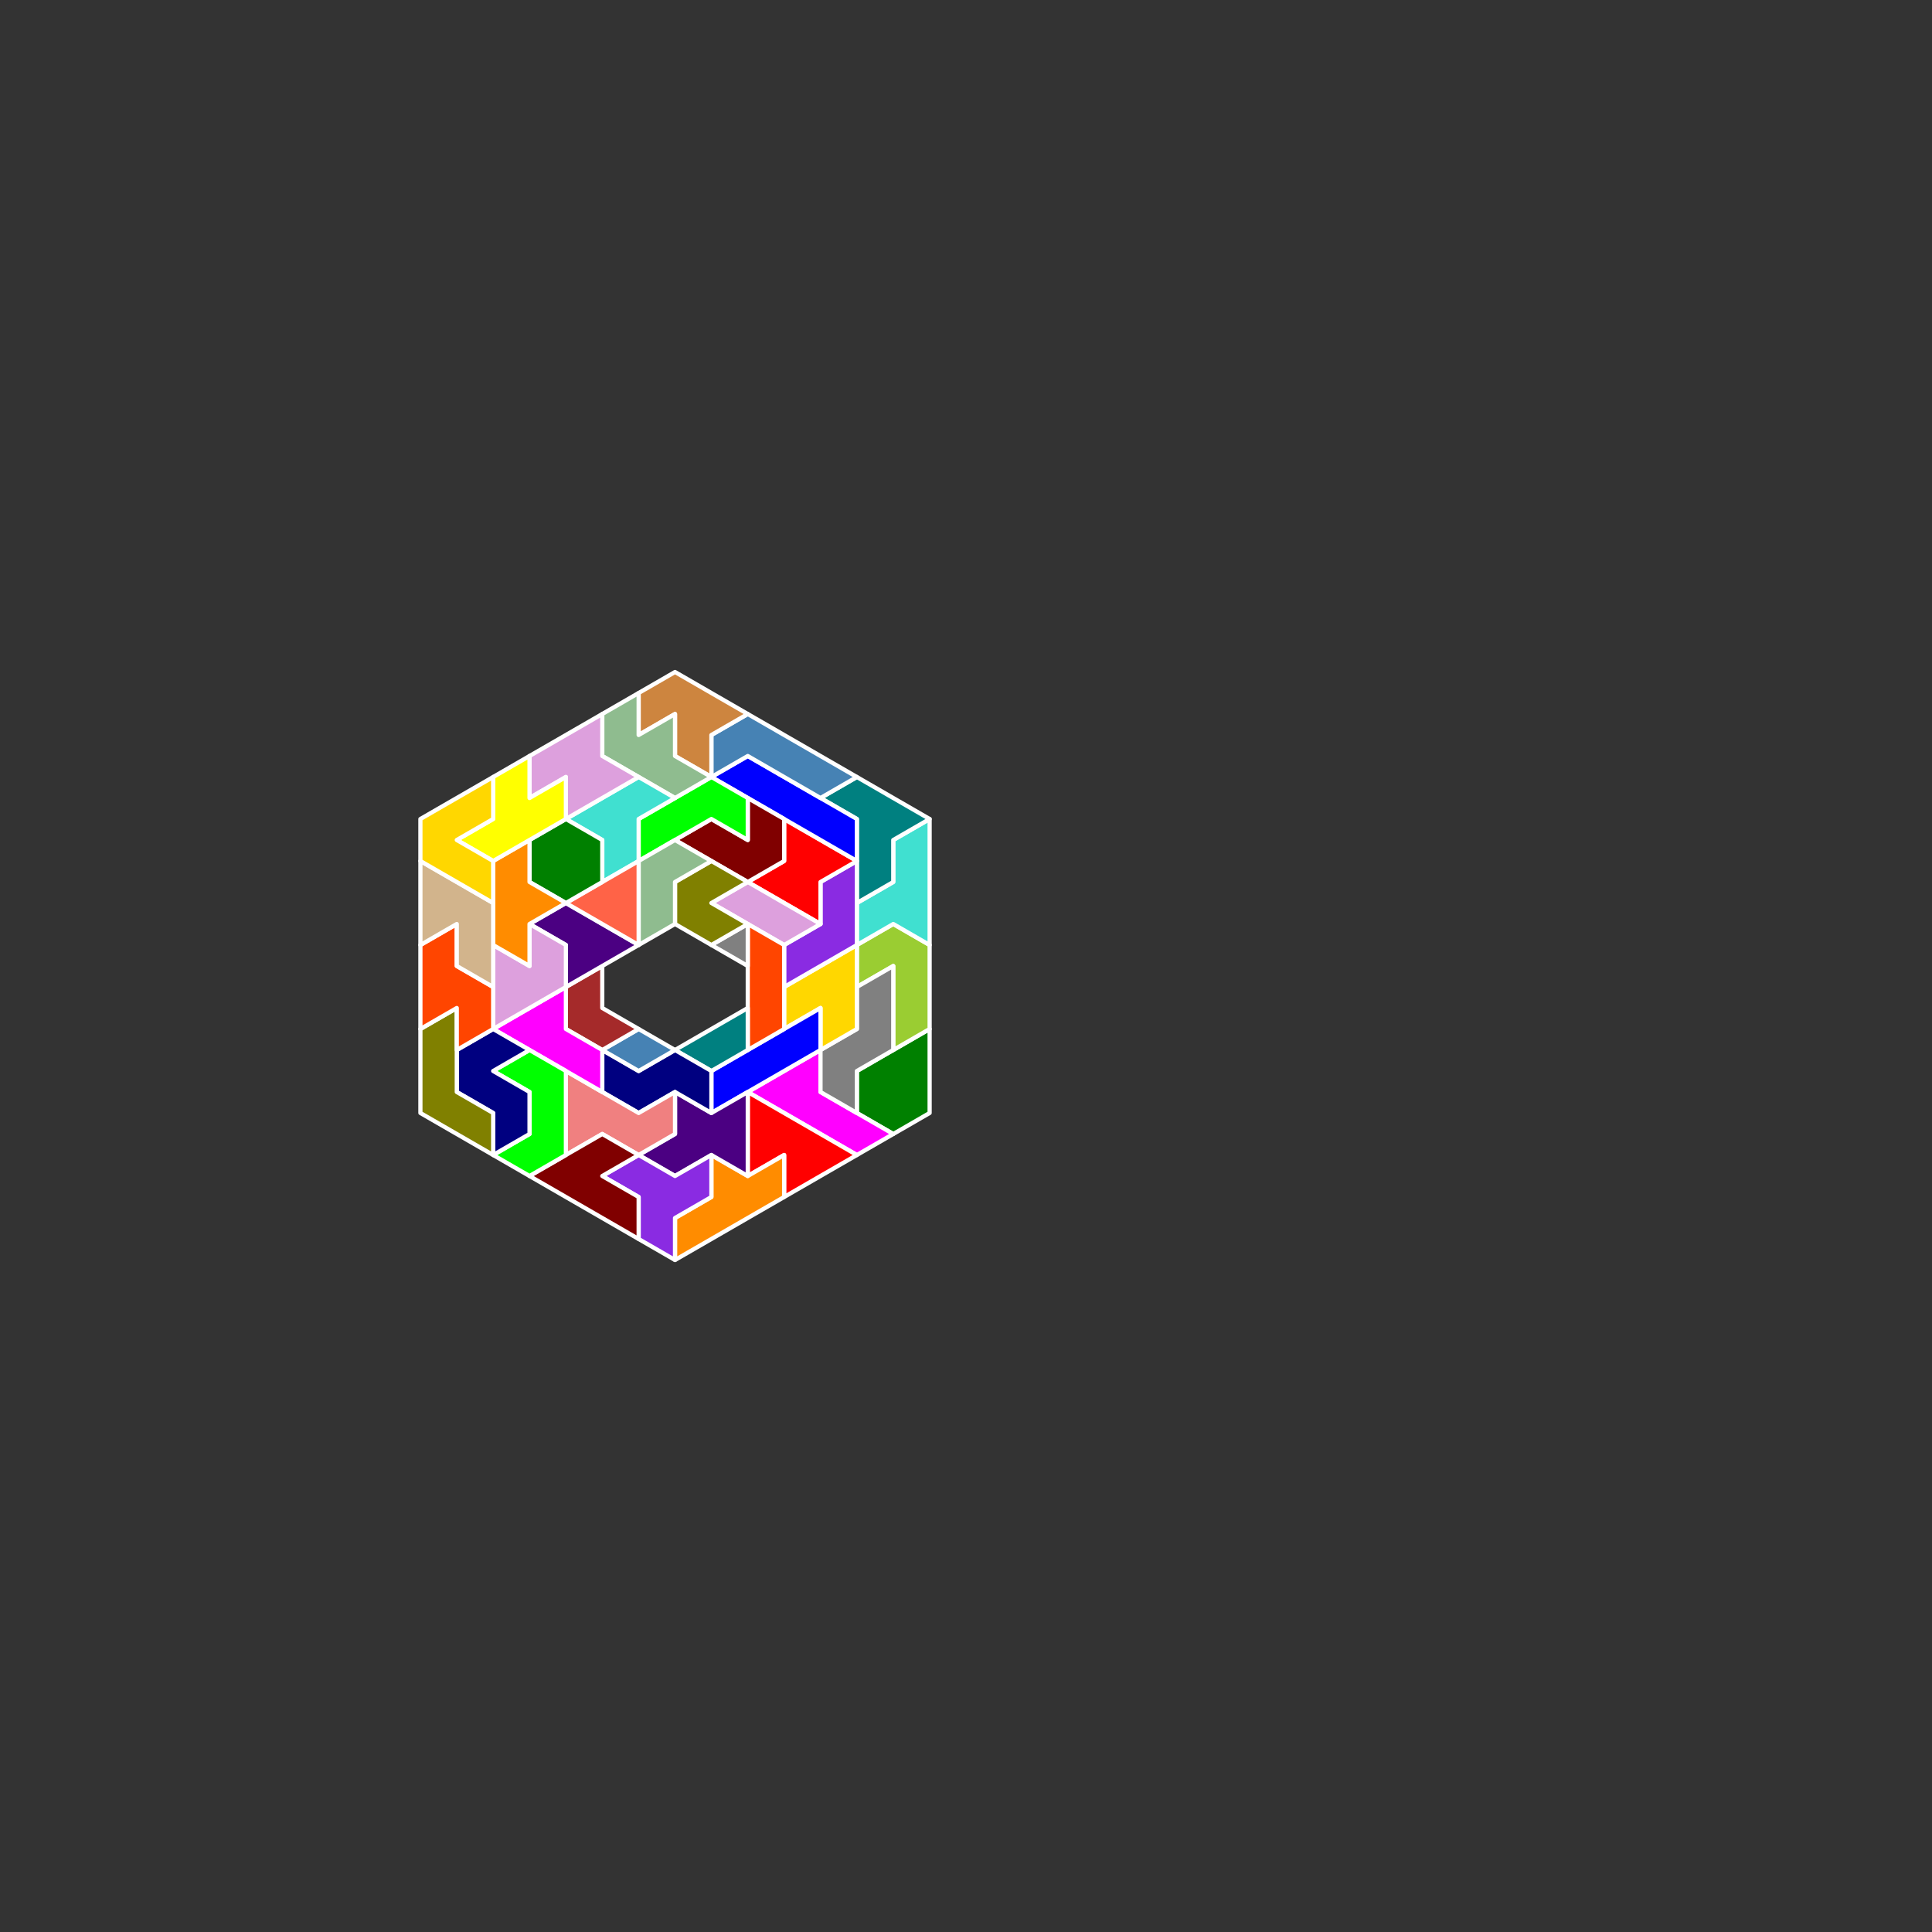 <?xml version="1.0" encoding="UTF-8" standalone="no"?>
<!-- Created by Polyform Puzzler (http://puzzler.sourceforge.net/) -->

<svg
   xmlns:dc="http://purl.org/dc/elements/1.1/"
   xmlns:cc="http://creativecommons.org/ns#"
   xmlns:rdf="http://www.w3.org/1999/02/22-rdf-syntax-ns#"
   xmlns:svg="http://www.w3.org/2000/svg"
   xmlns="http://www.w3.org/2000/svg"
   xmlns:sodipodi="http://sodipodi.sourceforge.net/DTD/sodipodi-0.dtd"
   xmlns:inkscape="http://www.inkscape.org/namespaces/inkscape"
   width="460.000"
   height="460.000"
   viewBox="0 0 460.000 460.000"
   version="1.1"
   id="svg188"
   sodipodi:docname="polyiamonds-1234567-iamond-ring.svg"
   inkscape:version="0.92.3 (unknown)">
  <rect x="0" y="0" width="460.000" height="460.000" fill="#333333" stroke="none"/>
  <defs
     id="defs192" />
  <sodipodi:namedview
     pagecolor="#ffffff"
     bordercolor="#666666"
     borderopacity="1"
     objecttolerance="10"
     gridtolerance="10"
     guidetolerance="10"
     inkscape:pageopacity="0"
     inkscape:pageshadow="2"
     inkscape:window-width="1920"
     inkscape:window-height="1056"
     id="namedview190"
     showgrid="false"
     inkscape:zoom="0.51304348"
     inkscape:cx="230"
     inkscape:cy="230"
     inkscape:window-x="0"
     inkscape:window-y="24"
     inkscape:window-maximized="1"
     inkscape:current-layer="svg188" />
  <g
     transform="rotate(-90,218.218,126.782)"
     id="g186">
    <polygon
       points="100,129.904 90,112.583 80,112.583 75,121.244 80,129.904 "
       id="polygon4"
       style="fill:#008000;stroke:#ffffff;stroke-width:1;stroke-linejoin:round">
      <desc
         id="desc2">D7</desc>
    </polygon>
    <polygon
       points="120,129.904 125,121.244 120,112.583 110,112.583 115,121.244 95,121.244 100,129.904 "
       id="polygon8"
       style="fill:#9acd32;stroke:#ffffff;stroke-width:1;stroke-linejoin:round">
      <desc
         id="desc6">J7</desc>
    </polygon>
    <polygon
       points="145,121.244 135,121.244 130,112.583 120,112.583 125,121.244 120,129.904 150,129.904 "
       id="polygon12"
       style="fill:#40e0d0;stroke:#ffffff;stroke-width:1;stroke-linejoin:round">
      <desc
         id="desc10">H7</desc>
    </polygon>
    <polygon
       points="160,112.583 155,103.923 150,112.583 130,112.583 135,121.244 145,121.244 150,129.904 "
       id="polygon16"
       style="fill:#008080;stroke:#ffffff;stroke-width:1;stroke-linejoin:round">
      <desc
         id="desc14">T7</desc>
    </polygon>
    <polygon
       points="85,103.923 95,103.923 85,86.603 70,112.583 75,121.244 "
       id="polygon20"
       style="fill:#ff00ff;stroke:#ffffff;stroke-width:1;stroke-linejoin:round">
      <desc
         id="desc18">P7</desc>
    </polygon>
    <polygon
       points="115,121.244 110,112.583 100,112.583 95,103.923 85,103.923 80,112.583 90,112.583 95,121.244 "
       id="polygon24"
       style="fill:#808080;stroke:#ffffff;stroke-width:1;stroke-linejoin:round">
      <desc
         id="desc22">N7</desc>
    </polygon>
    <polygon
       points="85,86.603 65,86.603 70,95.263 60,95.263 65,103.923 70,112.583 "
       id="polygon28"
       style="fill:#ff0000;stroke:#ffffff;stroke-width:1;stroke-linejoin:round">
      <desc
         id="desc26">M7</desc>
    </polygon>
    <polygon
       points="120,112.583 110,95.263 100,95.263 105,103.923 95,103.923 100,112.583 "
       id="polygon32"
       style="fill:#ffd700;stroke:#ffffff;stroke-width:1;stroke-linejoin:round">
      <desc
         id="desc30">V6</desc>
    </polygon>
    <polygon
       points="140,112.583 135,103.923 125,103.923 120,95.263 110,95.263 115,103.923 120,112.583 "
       id="polygon36"
       style="fill:#8a2be2;stroke:#ffffff;stroke-width:1;stroke-linejoin:round">
      <desc
         id="desc34">C6</desc>
    </polygon>
    <polygon
       points="150,95.263 140,95.263 135,86.603 125,103.923 135,103.923 140,112.583 "
       id="polygon40"
       style="fill:#ff0000;stroke:#ffffff;stroke-width:1;stroke-linejoin:round">
      <desc
         id="desc38">X6</desc>
    </polygon>
    <polygon
       points="165,86.603 160,77.942 140,112.583 150,112.583 "
       id="polygon44"
       style="fill:#0000ff;stroke:#ffffff;stroke-width:1;stroke-linejoin:round">
      <desc
         id="desc42">I7</desc>
    </polygon>
    <polygon
       points="175,86.603 170,77.942 160,77.942 165,86.603 155,103.923 160,112.583 "
       id="polygon48"
       style="fill:#4682b4;stroke:#ffffff;stroke-width:1;stroke-linejoin:round">
      <desc
         id="desc46">L7</desc>
    </polygon>
    <polygon
       points="105,103.923 90,77.942 80,77.942 90,95.263 95,103.923 "
       id="polygon52"
       style="fill:#0000ff;stroke:#ffffff;stroke-width:1;stroke-linejoin:round">
      <desc
         id="desc50">I6</desc>
    </polygon>
    <polygon
       points="135,86.603 130,77.942 120,95.263 125,103.923 "
       id="polygon56"
       style="fill:#dda0dd;stroke:#ffffff;stroke-width:1;stroke-linejoin:round">
      <desc
         id="desc54">I4</desc>
    </polygon>
    <polygon
       points="70,95.263 65,86.603 70,77.942 60,77.942 55,69.282 45,69.282 55,86.603 60,95.263 "
       id="polygon60"
       style="fill:#ff8c00;stroke:#ffffff;stroke-width:1;stroke-linejoin:round">
      <desc
         id="desc58">E7</desc>
    </polygon>
    <polygon
       points="120,95.263 125,86.603 95,86.603 100,95.263 "
       id="polygon64"
       style="fill:#ff4500;stroke:#ffffff;stroke-width:1;stroke-linejoin:round">
      <desc
         id="desc62">I5</desc>
    </polygon>
    <polygon
       points="150,95.263 155,86.603 145,86.603 150,77.942 145,69.282 135,86.603 140,95.263 "
       id="polygon68"
       style="fill:#800000;stroke:#ffffff;stroke-width:1;stroke-linejoin:round">
      <desc
         id="desc66">G6</desc>
    </polygon>
    <polygon
       points="80,77.942 85,69.282 75,69.282 70,60.622 65,69.282 70,77.942 65,86.603 85,86.603 "
       id="polygon72"
       style="fill:#4b0082;stroke:#ffffff;stroke-width:1;stroke-linejoin:round">
      <desc
         id="desc70">X7</desc>
    </polygon>
    <polygon
       points="105,86.603 95,69.282 90,77.942 95,86.603 "
       id="polygon76"
       style="fill:#008080;stroke:#ffffff;stroke-width:1;stroke-linejoin:round">
      <desc
         id="desc74">I3</desc>
    </polygon>
    <polygon
       points="120,77.942 115,86.603 125,86.603 "
       id="polygon80"
       style="fill:#808080;stroke:#ffffff;stroke-width:1;stroke-linejoin:round">
      <desc
         id="desc78">T1</desc>
    </polygon>
    <polygon
       points="130,77.942 135,86.603 140,77.942 135,69.282 125,69.282 120,77.942 125,86.603 "
       id="polygon84"
       style="fill:#808000;stroke:#ffffff;stroke-width:1;stroke-linejoin:round">
      <desc
         id="desc82">C5</desc>
    </polygon>
    <polygon
       points="160,77.942 150,60.622 140,60.622 150,77.942 145,86.603 155,86.603 "
       id="polygon88"
       style="fill:#00ff00;stroke:#ffffff;stroke-width:1;stroke-linejoin:round">
      <desc
         id="desc86">J6</desc>
    </polygon>
    <polygon
       points="185,69.282 180,60.622 170,60.622 175,69.282 165,69.282 160,77.942 170,77.942 175,86.603 "
       id="polygon92"
       style="fill:#cd853f;stroke:#ffffff;stroke-width:1;stroke-linejoin:round">
      <desc
         id="desc90">A7</desc>
    </polygon>
    <polygon
       points="70,77.942 65,69.282 70,60.622 65,51.962 60,60.622 50,60.622 45,69.282 55,69.282 60,77.942 "
       id="polygon96"
       style="fill:#8a2be2;stroke:#ffffff;stroke-width:1;stroke-linejoin:round">
      <desc
         id="desc94">W7</desc>
    </polygon>
    <polygon
       points="95,69.282 90,60.622 95,51.962 85,51.962 80,60.622 85,69.282 80,77.942 90,77.942 "
       id="polygon100"
       style="fill:#000080;stroke:#ffffff;stroke-width:1;stroke-linejoin:round">
      <desc
         id="desc98">S6</desc>
    </polygon>
    <polygon
       points="145,69.282 140,60.622 120,60.622 125,69.282 135,69.282 140,77.942 "
       id="polygon104"
       style="fill:#8fbc8f;stroke:#ffffff;stroke-width:1;stroke-linejoin:round">
      <desc
         id="desc102">L5</desc>
    </polygon>
    <polygon
       points="165,69.282 175,69.282 170,60.622 180,60.622 175,51.962 165,51.962 155,69.282 160,77.942 "
       id="polygon108"
       style="fill:#8fbc8f;stroke:#ffffff;stroke-width:1;stroke-linejoin:round">
      <desc
         id="desc106">F7</desc>
    </polygon>
    <polygon
       points="85,69.282 80,60.622 90,43.301 70,43.301 75,51.962 70,60.622 75,69.282 "
       id="polygon112"
       style="fill:#f08080;stroke:#ffffff;stroke-width:1;stroke-linejoin:round">
      <desc
         id="desc110">Q7</desc>
    </polygon>
    <polygon
       points="100,60.622 95,51.962 90,60.622 95,69.282 "
       id="polygon116"
       style="fill:#4682b4;stroke:#ffffff;stroke-width:1;stroke-linejoin:round">
      <desc
         id="desc114">D2</desc>
    </polygon>
    <polygon
       points="160,60.622 150,43.301 145,51.962 135,51.962 140,60.622 150,60.622 155,69.282 "
       id="polygon120"
       style="fill:#40e0d0;stroke:#ffffff;stroke-width:1;stroke-linejoin:round">
      <desc
         id="desc118">H6</desc>
    </polygon>
    <polygon
       points="65,51.962 70,60.622 75,51.962 65,34.641 50,60.622 60,60.622 "
       id="polygon124"
       style="fill:#800000;stroke:#ffffff;stroke-width:1;stroke-linejoin:round">
      <desc
         id="desc122">G7</desc>
    </polygon>
    <polygon
       points="105,51.962 115,51.962 110,43.301 100,43.301 95,51.962 100,60.622 "
       id="polygon128"
       style="fill:#a52a2a;stroke:#ffffff;stroke-width:1;stroke-linejoin:round">
      <desc
         id="desc126">C4</desc>
    </polygon>
    <polygon
       points="130,43.301 125,34.641 120,43.301 110,43.301 115,51.962 120,60.622 "
       id="polygon132"
       style="fill:#4b0082;stroke:#ffffff;stroke-width:1;stroke-linejoin:round">
      <desc
         id="desc130">P5</desc>
    </polygon>
    <polygon
       points="130,43.301 120,60.622 140,60.622 "
       id="polygon136"
       style="fill:#ff6347;stroke:#ffffff;stroke-width:1;stroke-linejoin:round">
      <desc
         id="desc134">T4</desc>
    </polygon>
    <polygon
       points="165,51.962 175,51.962 165,34.641 155,34.641 160,43.301 150,43.301 155,51.962 160,60.622 "
       id="polygon140"
       style="fill:#dda0dd;stroke:#ffffff;stroke-width:1;stroke-linejoin:round">
      <desc
         id="desc138">B7</desc>
    </polygon>
    <polygon
       points="100,43.301 110,43.301 100,25.981 85,51.962 95,51.962 "
       id="polygon144"
       style="fill:#ff00ff;stroke:#ffffff;stroke-width:1;stroke-linejoin:round">
      <desc
         id="desc142">P6</desc>
    </polygon>
    <polygon
       points="145,51.962 150,43.301 145,34.641 135,34.641 130,43.301 135,51.962 "
       id="polygon148"
       style="fill:#008000;stroke:#ffffff;stroke-width:1;stroke-linejoin:round">
      <desc
         id="desc146">O6</desc>
    </polygon>
    <polygon
       points="90,43.301 95,34.641 90,25.981 85,34.641 75,34.641 70,25.981 65,34.641 70,43.301 "
       id="polygon152"
       style="fill:#00ff00;stroke:#ffffff;stroke-width:1;stroke-linejoin:round">
      <desc
         id="desc150">C7</desc>
    </polygon>
    <polygon
       points="120,43.301 125,34.641 115,34.641 120,25.981 100,25.981 105,34.641 110,43.301 "
       id="polygon156"
       style="fill:#dda0dd;stroke:#ffffff;stroke-width:1;stroke-linejoin:round">
      <desc
         id="desc154">F6</desc>
    </polygon>
    <polygon
       points="135,34.641 145,34.641 140,25.981 120,25.981 115,34.641 125,34.641 130,43.301 "
       id="polygon160"
       style="fill:#ff8c00;stroke:#ffffff;stroke-width:1;stroke-linejoin:round">
      <desc
         id="desc158">E6</desc>
    </polygon>
    <polygon
       points="160,43.301 155,34.641 165,34.641 160,25.981 150,25.981 145,17.321 140,25.981 145,34.641 150,43.301 "
       id="polygon164"
       style="fill:#ffff00;stroke:#ffffff;stroke-width:1;stroke-linejoin:round">
      <desc
         id="desc162">Y7</desc>
    </polygon>
    <polygon
       points="85,34.641 90,25.981 95,34.641 100,25.981 95,17.321 85,17.321 80,25.981 70,25.981 75,34.641 "
       id="polygon168"
       style="fill:#000080;stroke:#ffffff;stroke-width:1;stroke-linejoin:round">
      <desc
         id="desc166">S7</desc>
    </polygon>
    <polygon
       points="85,17.321 105,17.321 100,8.66 80,8.66 70,25.981 80,25.981 "
       id="polygon172"
       style="fill:#808000;stroke:#ffffff;stroke-width:1;stroke-linejoin:round">
      <desc
         id="desc170">R7</desc>
    </polygon>
    <polygon
       points="110,25.981 115,17.321 125,17.321 120,8.66 100,8.66 105,17.321 95,17.321 100,25.981 "
       id="polygon176"
       style="fill:#ff4500;stroke:#ffffff;stroke-width:1;stroke-linejoin:round">
      <desc
         id="desc174">Z7</desc>
    </polygon>
    <polygon
       points="140,8.66 120,8.66 125,17.321 115,17.321 110,25.981 130,25.981 "
       id="polygon180"
       style="fill:#d2b48c;stroke:#ffffff;stroke-width:1;stroke-linejoin:round">
      <desc
         id="desc178">U7</desc>
    </polygon>
    <polygon
       points="145,17.321 150,25.981 160,25.981 150,8.66 140,8.66 130,25.981 140,25.981 "
       id="polygon184"
       style="fill:#ffd700;stroke:#ffffff;stroke-width:1;stroke-linejoin:round">
      <desc
         id="desc182">V7</desc>
    </polygon>
  </g>
</svg>
